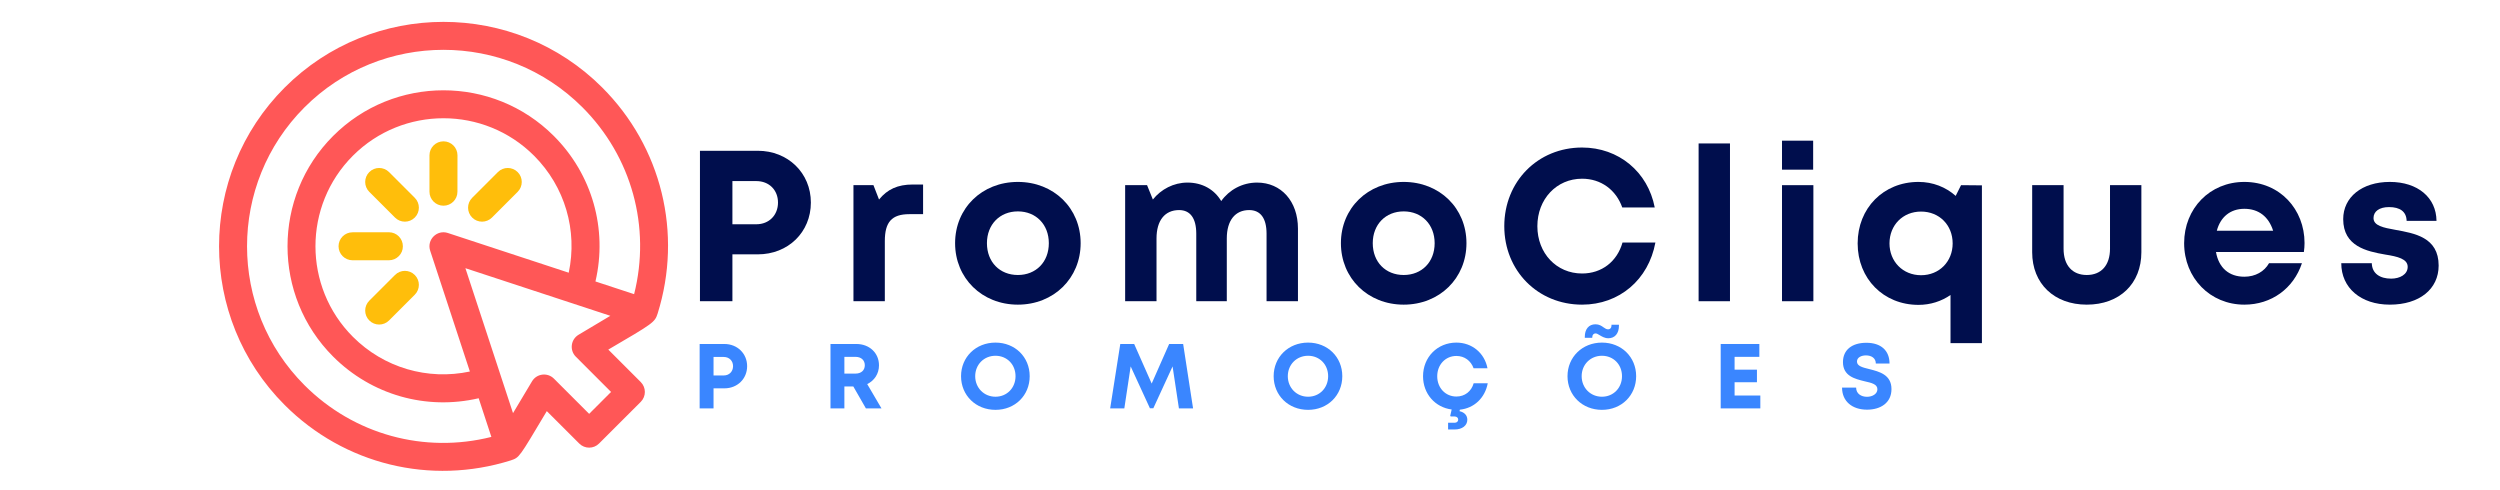 <svg xmlns="http://www.w3.org/2000/svg" xmlns:xlink="http://www.w3.org/1999/xlink" width="357" zoomAndPan="magnify" viewBox="0 0 267.75 52.5" height="70" preserveAspectRatio="xMidYMid meet" version="1.0"><defs><g/></defs><path fill="#ffbe0b" d="M 41.668 18.43 C 41.082 17.844 40.133 17.844 39.551 18.43 C 38.965 19.016 38.965 19.961 39.551 20.547 L 42.305 23.301 C 42.891 23.887 43.836 23.887 44.422 23.301 C 45.008 22.719 45.008 21.77 44.422 21.184 L 41.668 18.43 " fill-opacity="1" fill-rule="nonzero"/><path fill="#ffbe0b" d="M 42.711 27.434 C 42.984 27.164 43.152 26.789 43.148 26.375 C 43.148 25.547 42.48 24.875 41.652 24.875 L 37.758 24.879 C 36.93 24.879 36.258 25.547 36.258 26.375 C 36.258 27.203 36.93 27.875 37.758 27.875 L 41.652 27.875 C 42.066 27.875 42.441 27.707 42.711 27.434 " fill-opacity="1" fill-rule="nonzero"/><path fill="#ffbe0b" d="M 42.305 29.449 L 39.551 32.203 C 38.965 32.789 38.965 33.738 39.551 34.32 C 40.133 34.906 41.082 34.906 41.668 34.32 L 44.422 31.566 C 45.008 30.98 45.008 30.035 44.422 29.449 C 43.836 28.863 42.891 28.863 42.305 29.449 " fill-opacity="1" fill-rule="nonzero"/><path fill="#ffbe0b" d="M 48.555 21.59 C 48.828 21.32 48.992 20.945 48.992 20.531 L 48.996 16.637 C 48.996 15.809 48.324 15.137 47.496 15.137 C 46.668 15.137 45.996 15.809 45.996 16.637 L 45.996 20.531 C 45.996 21.359 46.668 22.031 47.496 22.031 C 47.91 22.031 48.285 21.863 48.555 21.59 " fill-opacity="1" fill-rule="nonzero"/><path fill="#ffbe0b" d="M 52.688 23.301 L 55.441 20.547 C 56.027 19.961 56.027 19.012 55.441 18.43 C 54.855 17.844 53.91 17.844 53.324 18.43 L 50.57 21.184 C 49.984 21.77 49.984 22.719 50.57 23.301 C 51.152 23.887 52.102 23.887 52.688 23.301 " fill-opacity="1" fill-rule="nonzero"/><path fill="#ff5757" d="M 67.914 31.504 L 63.773 30.145 C 65.078 24.539 63.438 18.684 59.312 14.559 C 52.797 8.043 42.195 8.043 35.68 14.559 C 29.164 21.074 29.164 31.676 35.68 38.191 C 39.805 42.316 45.66 43.957 51.266 42.652 L 52.625 46.793 C 45.453 48.602 37.902 46.547 32.613 41.258 C 24.406 33.051 24.406 19.699 32.613 11.492 C 40.82 3.285 54.172 3.285 62.379 11.492 C 67.668 16.781 69.723 24.332 67.914 31.504 Z M 46.07 26.844 L 50.324 39.789 C 45.805 40.75 41.117 39.395 37.797 36.074 C 32.449 30.727 32.449 22.023 37.797 16.676 C 43.145 11.328 51.848 11.328 57.195 16.676 C 60.516 19.996 61.871 24.684 60.91 29.207 L 47.965 24.953 C 46.801 24.57 45.688 25.676 46.07 26.844 Z M 61.961 35.855 C 61.121 36.359 60.984 37.516 61.672 38.203 L 65.445 41.977 L 63.098 44.324 L 59.324 40.551 C 58.637 39.863 57.48 40 56.977 40.844 L 54.945 44.246 L 49.844 28.723 L 65.367 33.824 Z M 64.496 9.371 C 55.125 0 39.867 0 30.492 9.375 C 21.117 18.75 21.117 34.004 30.492 43.379 C 36.863 49.75 46.109 52.004 54.695 49.312 C 55.652 48.98 55.543 49.086 58.562 44.031 L 62.039 47.504 C 62.625 48.09 63.574 48.09 64.156 47.504 L 68.625 43.039 C 69.211 42.453 69.211 41.504 68.625 40.918 L 65.148 37.441 C 70.008 34.602 70.129 34.52 70.434 33.574 C 73.121 24.988 70.867 15.742 64.496 9.371 " fill-opacity="1" fill-rule="nonzero"/><g fill="#000e4d" fill-opacity="1"><g transform="translate(73.125, 32.261)"><g><path d="M 8.035 -16.113 L 1.84 -16.113 L 1.84 0 L 5.316 0 L 5.316 -5.02 L 8.035 -5.02 C 11.281 -5.02 13.719 -7.391 13.719 -10.566 C 13.719 -13.742 11.258 -16.113 8.035 -16.113 Z M 7.875 -8.242 L 5.316 -8.242 L 5.316 -12.867 L 7.875 -12.867 C 9.254 -12.867 10.199 -11.902 10.199 -10.566 C 10.199 -9.23 9.254 -8.242 7.875 -8.242 Z M 7.875 -8.242 "/></g></g></g><g fill="#000e4d" fill-opacity="1"><g transform="translate(89.792, 32.261)"><g><path d="M 7.965 -12.5 C 6.355 -12.5 5.25 -11.992 4.352 -10.891 L 3.754 -12.43 L 1.613 -12.43 L 1.613 0 L 4.973 0 L 4.973 -6.445 C 4.973 -8.473 5.711 -9.324 7.598 -9.324 L 9.07 -9.324 L 9.07 -12.5 Z M 7.965 -12.5 "/></g></g></g><g fill="#000e4d" fill-opacity="1"><g transform="translate(101.51, 32.261)"><g><path d="M 7.504 0.367 C 11.348 0.367 14.227 -2.465 14.227 -6.215 C 14.227 -9.969 11.348 -12.777 7.504 -12.777 C 3.66 -12.777 0.781 -9.969 0.781 -6.215 C 0.781 -2.465 3.66 0.367 7.504 0.367 Z M 7.504 -2.809 C 5.57 -2.809 4.191 -4.191 4.191 -6.215 C 4.191 -8.219 5.57 -9.621 7.504 -9.621 C 9.438 -9.621 10.82 -8.219 10.82 -6.215 C 10.82 -4.191 9.438 -2.809 7.504 -2.809 Z M 7.504 -2.809 "/></g></g></g><g fill="#000e4d" fill-opacity="1"><g transform="translate(118.89, 32.261)"><g><path d="M 15.746 -12.707 C 14.156 -12.707 12.754 -11.926 11.902 -10.727 C 11.164 -11.973 9.875 -12.707 8.289 -12.707 C 6.812 -12.707 5.457 -11.992 4.582 -10.891 L 3.961 -12.43 L 1.613 -12.43 L 1.613 0 L 4.973 0 L 4.973 -6.723 C 4.973 -8.656 5.871 -9.762 7.391 -9.762 C 8.586 -9.762 9.23 -8.887 9.23 -7.23 L 9.23 0 L 12.5 0 L 12.5 -6.723 C 12.5 -8.656 13.398 -9.762 14.895 -9.762 C 16.113 -9.762 16.758 -8.887 16.758 -7.23 L 16.758 0 L 20.121 0 L 20.121 -7.781 C 20.121 -10.703 18.324 -12.707 15.746 -12.707 Z M 15.746 -12.707 "/></g></g></g><g fill="#000e4d" fill-opacity="1"><g transform="translate(142.831, 32.261)"><g><path d="M 7.504 0.367 C 11.348 0.367 14.227 -2.465 14.227 -6.215 C 14.227 -9.969 11.348 -12.777 7.504 -12.777 C 3.66 -12.777 0.781 -9.969 0.781 -6.215 C 0.781 -2.465 3.66 0.367 7.504 0.367 Z M 7.504 -2.809 C 5.57 -2.809 4.191 -4.191 4.191 -6.215 C 4.191 -8.219 5.57 -9.621 7.504 -9.621 C 9.438 -9.621 10.82 -8.219 10.82 -6.215 C 10.82 -4.191 9.438 -2.809 7.504 -2.809 Z M 7.504 -2.809 "/></g></g></g><g fill="#000e4d" fill-opacity="1"><g transform="translate(160.211, 32.261)"><g><path d="M 9.23 0.367 C 13.215 0.367 16.344 -2.301 17.082 -6.285 L 13.559 -6.285 C 12.984 -4.258 11.348 -2.969 9.23 -2.969 C 6.492 -2.969 4.441 -5.133 4.441 -8.035 C 4.441 -10.934 6.492 -13.121 9.23 -13.121 C 11.258 -13.121 12.867 -11.926 13.535 -10.039 L 17.012 -10.039 C 16.277 -13.859 13.145 -16.461 9.23 -16.461 C 4.488 -16.461 0.898 -12.824 0.898 -8.035 C 0.898 -3.27 4.488 0.367 9.23 0.367 Z M 9.23 0.367 "/></g></g></g><g fill="#000e4d" fill-opacity="1"><g transform="translate(180.308, 32.261)"><g><path d="M 1.613 0 L 4.973 0 L 4.973 -16.898 L 1.613 -16.898 Z M 1.613 0 "/></g></g></g><g fill="#000e4d" fill-opacity="1"><g transform="translate(189.24, 32.261)"><g><path d="M 1.613 -14.09 L 4.949 -14.09 L 4.949 -17.195 L 1.613 -17.195 Z M 1.613 0 L 4.973 0 L 4.973 -12.43 L 1.613 -12.43 Z M 1.613 0 "/></g></g></g><g fill="#000e4d" fill-opacity="1"><g transform="translate(198.173, 32.261)"><g><path d="M 11.855 -12.43 L 11.281 -11.281 C 10.223 -12.223 8.84 -12.777 7.297 -12.777 C 3.547 -12.777 0.781 -9.969 0.781 -6.191 C 0.781 -2.418 3.547 0.391 7.297 0.391 C 8.586 0.391 9.762 0 10.727 -0.668 L 10.727 4.488 L 14.09 4.488 L 14.09 -12.41 Z M 7.574 -2.785 C 5.617 -2.785 4.191 -4.258 4.191 -6.191 C 4.191 -8.148 5.617 -9.602 7.574 -9.602 C 9.531 -9.602 10.957 -8.148 10.957 -6.191 C 10.957 -4.258 9.531 -2.785 7.574 -2.785 Z M 7.574 -2.785 "/></g></g></g><g fill="#000e4d" fill-opacity="1"><g transform="translate(216.22, 32.261)"><g><path d="M 7.273 0.367 C 10.797 0.367 13.121 -1.887 13.121 -5.25 L 13.121 -12.43 L 9.762 -12.43 L 9.762 -5.617 C 9.762 -3.867 8.84 -2.809 7.273 -2.809 C 5.73 -2.809 4.789 -3.844 4.789 -5.617 L 4.789 -12.43 L 1.426 -12.43 L 1.426 -5.25 C 1.426 -1.887 3.777 0.367 7.273 0.367 Z M 7.273 0.367 "/></g></g></g><g fill="#000e4d" fill-opacity="1"><g transform="translate(233.14, 32.261)"><g><path d="M 13.676 -6.238 C 13.676 -9.828 11.051 -12.777 7.23 -12.777 C 3.547 -12.777 0.781 -9.945 0.781 -6.215 C 0.781 -2.484 3.566 0.367 7.23 0.367 C 10.129 0.367 12.5 -1.359 13.398 -4.074 L 9.875 -4.074 C 9.371 -3.176 8.402 -2.625 7.23 -2.625 C 5.594 -2.625 4.488 -3.566 4.191 -5.273 L 13.605 -5.273 C 13.652 -5.594 13.676 -5.918 13.676 -6.238 Z M 7.23 -9.898 C 8.746 -9.898 9.828 -9.07 10.312 -7.551 L 4.281 -7.551 C 4.672 -9.023 5.73 -9.898 7.23 -9.898 Z M 7.23 -9.898 "/></g></g></g><g fill="#000e4d" fill-opacity="1"><g transform="translate(249.945, 32.261)"><g><path d="M 6.008 0.367 C 9.164 0.367 11.234 -1.289 11.234 -3.82 C 11.234 -6.859 8.633 -7.273 6.605 -7.645 C 5.316 -7.875 4.258 -8.082 4.258 -8.91 C 4.258 -9.621 4.879 -10.082 5.918 -10.082 C 7.09 -10.082 7.781 -9.602 7.805 -8.609 L 11.004 -8.609 C 10.98 -11.098 9 -12.777 6.008 -12.777 C 3.016 -12.777 1.012 -11.141 1.012 -8.793 C 1.012 -5.871 3.547 -5.34 5.523 -4.996 C 6.836 -4.789 7.918 -4.535 7.918 -3.684 C 7.918 -2.855 7.066 -2.418 6.148 -2.418 C 4.949 -2.418 4.098 -2.969 4.074 -4.074 L 0.805 -4.074 C 0.805 -1.426 2.902 0.367 6.008 0.367 Z M 6.008 0.367 "/></g></g></g><g fill="#3a86ff" fill-opacity="1"><g transform="translate(74.143, 43.739)"><g><path d="M 3.441 -6.898 L 0.789 -6.898 L 0.789 0 L 2.277 0 L 2.277 -2.148 L 3.441 -2.148 C 4.828 -2.148 5.875 -3.164 5.875 -4.523 C 5.875 -5.883 4.82 -6.898 3.441 -6.898 Z M 3.371 -3.527 L 2.277 -3.527 L 2.277 -5.508 L 3.371 -5.508 C 3.961 -5.508 4.367 -5.094 4.367 -4.523 C 4.367 -3.953 3.961 -3.527 3.371 -3.527 Z M 3.371 -3.527 "/></g></g></g><g fill="#3a86ff" fill-opacity="1"><g transform="translate(88.156, 43.739)"><g><path d="M 4.582 0 L 6.25 0 L 4.723 -2.602 C 5.488 -2.977 5.984 -3.707 5.984 -4.613 C 5.984 -5.941 4.949 -6.898 3.566 -6.898 L 0.789 -6.898 L 0.789 0 L 2.277 0 L 2.277 -2.348 L 3.234 -2.348 Z M 2.277 -5.52 L 3.469 -5.52 C 4.102 -5.52 4.465 -5.137 4.465 -4.621 C 4.465 -4.102 4.102 -3.727 3.469 -3.727 L 2.277 -3.727 Z M 2.277 -5.52 "/></g></g></g><g fill="#3a86ff" fill-opacity="1"><g transform="translate(102.553, 43.739)"><g><path d="M 4.062 0.156 C 6.16 0.156 7.727 -1.391 7.727 -3.449 C 7.727 -5.5 6.16 -7.047 4.062 -7.047 C 1.953 -7.047 0.375 -5.488 0.375 -3.449 C 0.375 -1.398 1.953 0.156 4.062 0.156 Z M 4.062 -1.25 C 2.828 -1.25 1.891 -2.207 1.891 -3.449 C 1.891 -4.691 2.828 -5.637 4.062 -5.637 C 5.293 -5.637 6.211 -4.703 6.211 -3.449 C 6.211 -2.199 5.293 -1.25 4.062 -1.25 Z M 4.062 -1.25 "/></g></g></g><g fill="#3a86ff" fill-opacity="1"><g transform="translate(118.544, 43.739)"><g><path d="M 9.234 0 L 8.172 -6.898 L 6.672 -6.898 L 4.801 -2.66 L 2.926 -6.898 L 1.438 -6.898 L 0.355 0 L 1.871 0 L 2.551 -4.496 L 4.613 -0.012 L 4.977 -0.012 L 7.039 -4.496 L 7.719 0 Z M 9.234 0 "/></g></g></g><g fill="#3a86ff" fill-opacity="1"><g transform="translate(136.033, 43.739)"><g><path d="M 4.062 0.156 C 6.16 0.156 7.727 -1.391 7.727 -3.449 C 7.727 -5.5 6.16 -7.047 4.062 -7.047 C 1.953 -7.047 0.375 -5.488 0.375 -3.449 C 0.375 -1.398 1.953 0.156 4.062 0.156 Z M 4.062 -1.25 C 2.828 -1.25 1.891 -2.207 1.891 -3.449 C 1.891 -4.691 2.828 -5.637 4.062 -5.637 C 5.293 -5.637 6.211 -4.703 6.211 -3.449 C 6.211 -2.199 5.293 -1.25 4.062 -1.25 Z M 4.062 -1.25 "/></g></g></g><g fill="#3a86ff" fill-opacity="1"><g transform="translate(152.025, 43.739)"><g><path d="M 7.312 -2.691 L 5.805 -2.691 C 5.559 -1.824 4.859 -1.27 3.953 -1.27 C 2.781 -1.27 1.902 -2.199 1.902 -3.441 C 1.902 -4.68 2.781 -5.617 3.953 -5.617 C 4.82 -5.617 5.508 -5.105 5.797 -4.297 L 7.285 -4.297 C 6.969 -5.934 5.629 -7.047 3.953 -7.047 C 1.922 -7.047 0.383 -5.488 0.383 -3.441 C 0.383 -1.566 1.676 -0.109 3.449 0.117 L 3.293 0.797 L 3.352 0.867 L 3.766 0.867 C 3.992 0.867 4.148 1.004 4.148 1.203 C 4.148 1.398 3.992 1.539 3.766 1.539 L 3.066 1.539 L 3.066 2.258 L 3.773 2.258 C 4.562 2.258 5.125 1.844 5.125 1.211 C 5.125 0.738 4.801 0.414 4.289 0.297 L 4.328 0.137 C 5.855 -0.02 7.016 -1.113 7.312 -2.691 Z M 7.312 -2.691 "/></g></g></g><g fill="#3a86ff" fill-opacity="1"><g transform="translate(167.505, 43.739)"><g><path d="M 4.75 -7.512 C 5.449 -7.512 5.883 -8.023 5.883 -8.852 L 5.883 -8.961 L 5.086 -8.961 L 5.086 -8.871 C 5.086 -8.625 4.938 -8.465 4.73 -8.465 C 4.543 -8.465 4.395 -8.566 4.227 -8.684 C 4.012 -8.84 3.766 -9.008 3.371 -9.008 C 2.652 -9.008 2.227 -8.484 2.227 -7.668 L 2.227 -7.559 L 3.027 -7.559 L 3.027 -7.637 C 3.027 -7.875 3.184 -8.031 3.379 -8.031 C 3.508 -8.031 3.648 -7.945 3.812 -7.844 C 4.062 -7.699 4.348 -7.512 4.75 -7.512 Z M 4.062 0.156 C 6.16 0.156 7.727 -1.391 7.727 -3.449 C 7.727 -5.5 6.16 -7.047 4.062 -7.047 C 1.953 -7.047 0.375 -5.488 0.375 -3.449 C 0.375 -1.398 1.953 0.156 4.062 0.156 Z M 4.062 -1.25 C 2.828 -1.25 1.891 -2.207 1.891 -3.449 C 1.891 -4.691 2.828 -5.637 4.062 -5.637 C 5.293 -5.637 6.211 -4.703 6.211 -3.449 C 6.211 -2.199 5.293 -1.25 4.062 -1.25 Z M 4.062 -1.25 "/></g></g></g><g fill="#3a86ff" fill-opacity="1"><g transform="translate(183.497, 43.739)"><g><path d="M 2.277 -1.379 L 2.277 -2.801 L 4.672 -2.801 L 4.672 -4.148 L 2.277 -4.148 L 2.277 -5.52 L 4.93 -5.52 L 4.93 -6.898 L 0.789 -6.898 L 0.789 0 L 5.035 0 L 5.035 -1.379 Z M 2.277 -1.379 "/></g></g></g><g fill="#3a86ff" fill-opacity="1"><g transform="translate(196.889, 43.739)"><g><path d="M 3.074 0.137 C 4.504 0.137 5.688 -0.582 5.688 -2.07 C 5.688 -3.617 4.367 -3.941 3.32 -4.207 C 2.582 -4.387 1.992 -4.535 1.992 -5.016 C 1.992 -5.469 2.473 -5.676 2.957 -5.676 C 3.52 -5.676 4.012 -5.402 4.012 -4.801 L 5.48 -4.801 C 5.48 -6.18 4.582 -7.027 2.996 -7.027 C 1.469 -7.027 0.492 -6.277 0.492 -4.957 C 0.492 -3.469 1.754 -3.164 2.801 -2.906 C 3.547 -2.738 4.18 -2.594 4.18 -2.051 C 4.18 -1.539 3.629 -1.242 3.066 -1.242 C 2.453 -1.242 1.902 -1.566 1.902 -2.227 L 0.395 -2.227 C 0.395 -0.75 1.488 0.137 3.074 0.137 Z M 3.074 0.137 "/></g></g></g></svg>
